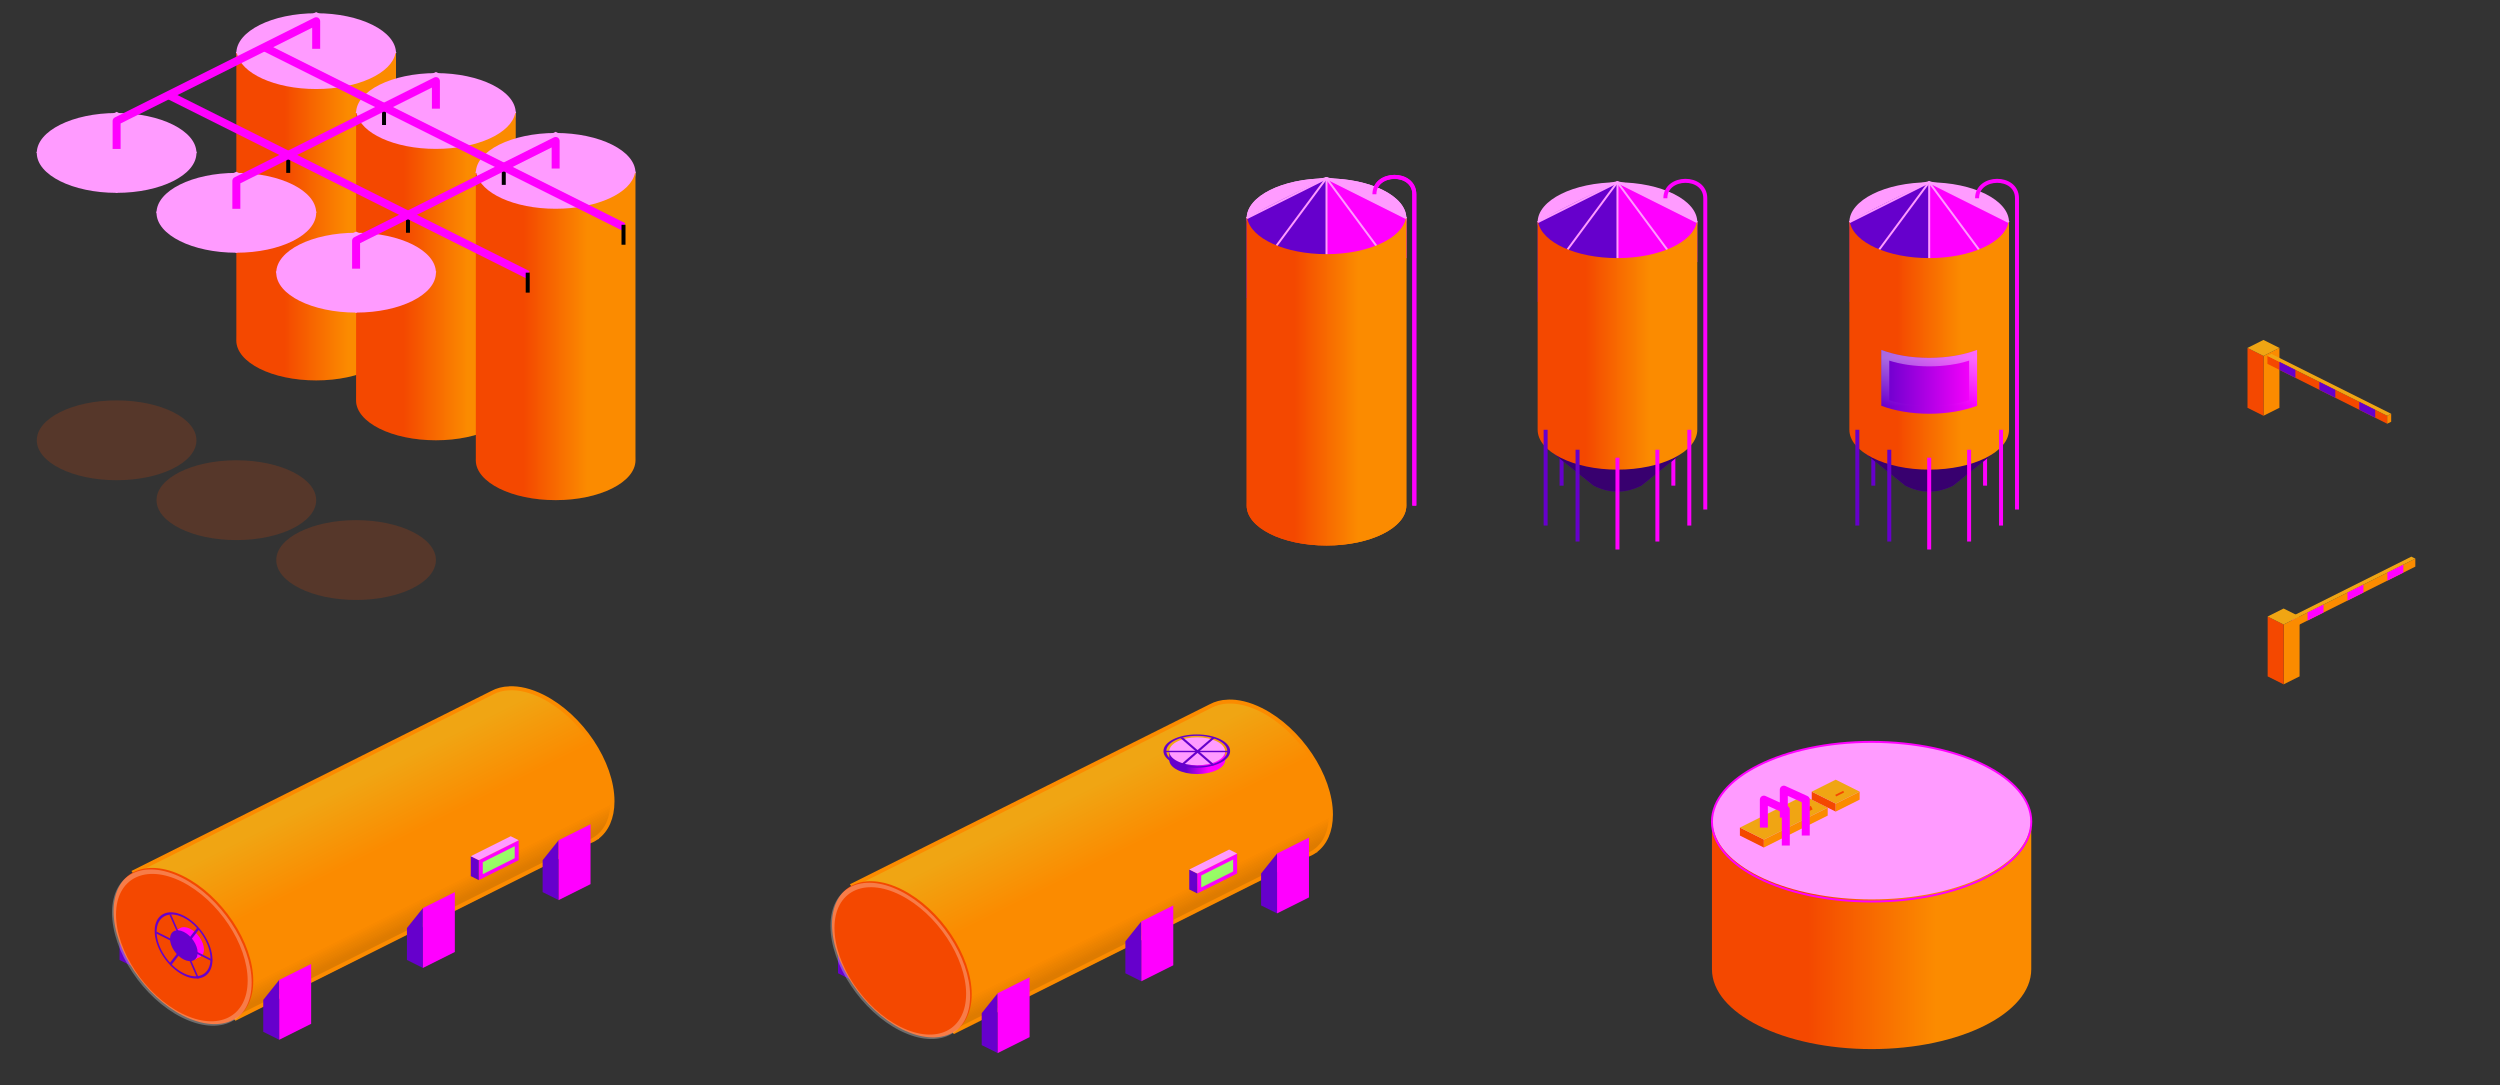 <?xml version="1.0" encoding="UTF-8" standalone="no"?>
<!-- Created with Inkscape (http://www.inkscape.org/) -->

<svg
   xmlns:dc="http://purl.org/dc/elements/1.1/"
   xmlns:cc="http://creativecommons.org/ns#"
   xmlns:rdf="http://www.w3.org/1999/02/22-rdf-syntax-ns#"
   xmlns:svg="http://www.w3.org/2000/svg"
   xmlns="http://www.w3.org/2000/svg"
   xmlns:xlink="http://www.w3.org/1999/xlink"
   xmlns:sodipodi="http://sodipodi.sourceforge.net/DTD/sodipodi-0.dtd"
   xmlns:inkscape="http://www.inkscape.org/namespaces/inkscape"
   width="626.369"
   height="271.932"
   id="svg11744"
   version="1.1"
   inkscape:version="0.48.5 r10040"
   sodipodi:docname="New document 26">
  <rect width="100%" height="100%" fill="#333333" stroke="none"/>
  <defs
     id="defs11746">
    <linearGradient
       inkscape:collect="always"
       xlink:href="#linearGradient4321"
       id="linearGradient13155"
       gradientUnits="userSpaceOnUse"
       x1="635.844"
       y1="386.031"
       x2="643.844"
       y2="386.031" />
    <linearGradient
       inkscape:collect="always"
       id="linearGradient4321">
      <stop
         style="stop-color:#f44800;stop-opacity:1;"
         offset="0"
         id="stop4323" />
      <stop
         style="stop-color:#fb8b00;stop-opacity:1"
         offset="1"
         id="stop4325" />
    </linearGradient>
    <linearGradient
       inkscape:collect="always"
       xlink:href="#linearGradient13204"
       id="linearGradient5585"
       gradientUnits="userSpaceOnUse"
       x1="559.344"
       y1="595.039"
       x2="551.344"
       y2="579.039" />
    <linearGradient
       inkscape:collect="always"
       id="linearGradient13204">
      <stop
         style="stop-color:#fb8b00;stop-opacity:1;"
         offset="0"
         id="stop13206" />
      <stop
         style="stop-color:#f0a513;stop-opacity:1"
         offset="1"
         id="stop13208" />
    </linearGradient>
    <linearGradient
       inkscape:collect="always"
       xlink:href="#linearGradient13214"
       id="linearGradient5587"
       gradientUnits="userSpaceOnUse"
       gradientTransform="translate(-108.5,-407.427)"
       x1="578.344"
       y1="608.039"
       x2="576.344"
       y2="604.039" />
    <linearGradient
       inkscape:collect="always"
       id="linearGradient13214">
      <stop
         style="stop-color:#000000;stop-opacity:0.059"
         offset="0"
         id="stop13216" />
      <stop
         style="stop-color:#000000;stop-opacity:0;"
         offset="1"
         id="stop13218" />
    </linearGradient>
    <linearGradient
       inkscape:collect="always"
       xlink:href="#linearGradient13214"
       id="linearGradient5589"
       gradientUnits="userSpaceOnUse"
       gradientTransform="translate(-108.5,-407.427)"
       x1="578.344"
       y1="608.039"
       x2="576.344"
       y2="604.039" />
    <linearGradient
       inkscape:collect="always"
       xlink:href="#linearGradient5518-6-5"
       id="linearGradient5591"
       gradientUnits="userSpaceOnUse"
       gradientTransform="matrix(1.4,0,0,1.4,-121.848,-612.254)"
       x1="431.344"
       y1="550.781"
       x2="435.344"
       y2="550.781" />
    <linearGradient
       id="linearGradient5518-6-5">
      <stop
         id="stop5520-9-9"
         style="stop-color:#6600cc;stop-opacity:1"
         offset="0" />
      <stop
         id="stop5522-0-4"
         style="stop-color:#ff00ff;stop-opacity:1"
         offset="1" />
    </linearGradient>
    <linearGradient
       inkscape:collect="always"
       xlink:href="#linearGradient4321"
       id="linearGradient14109"
       gradientUnits="userSpaceOnUse"
       x1="635.844"
       y1="386.031"
       x2="643.844"
       y2="386.031" />
    <linearGradient
       inkscape:collect="always"
       xlink:href="#linearGradient4321"
       id="linearGradient11338"
       gradientUnits="userSpaceOnUse"
       x1="635.844"
       y1="386.031"
       x2="643.844"
       y2="386.031" />
    <linearGradient
       inkscape:collect="always"
       xlink:href="#linearGradient4321"
       id="linearGradient11346"
       gradientUnits="userSpaceOnUse"
       x1="635.844"
       y1="386.031"
       x2="643.844"
       y2="386.031" />
    <linearGradient
       inkscape:collect="always"
       xlink:href="#linearGradient4321"
       id="linearGradient11354"
       gradientUnits="userSpaceOnUse"
       x1="635.844"
       y1="386.031"
       x2="643.844"
       y2="386.031" />
    <linearGradient
       inkscape:collect="always"
       xlink:href="#linearGradient4321"
       id="linearGradient11362"
       gradientUnits="userSpaceOnUse"
       x1="635.844"
       y1="386.031"
       x2="643.844"
       y2="386.031" />
    <linearGradient
       inkscape:collect="always"
       xlink:href="#linearGradient4321"
       id="linearGradient11370"
       gradientUnits="userSpaceOnUse"
       x1="635.844"
       y1="386.031"
       x2="643.844"
       y2="386.031" />
    <linearGradient
       inkscape:collect="always"
       xlink:href="#linearGradient13204"
       id="linearGradient5860"
       gradientUnits="userSpaceOnUse"
       x1="559.344"
       y1="595.039"
       x2="551.344"
       y2="579.039" />
    <linearGradient
       inkscape:collect="always"
       xlink:href="#linearGradient13214"
       id="linearGradient5862"
       gradientUnits="userSpaceOnUse"
       gradientTransform="translate(-108.5,-407.427)"
       x1="578.344"
       y1="608.039"
       x2="576.344"
       y2="604.039" />
    <linearGradient
       inkscape:collect="always"
       xlink:href="#linearGradient13214"
       id="linearGradient5864"
       gradientUnits="userSpaceOnUse"
       gradientTransform="translate(-108.5,-407.427)"
       x1="578.344"
       y1="608.039"
       x2="576.344"
       y2="604.039" />
    <linearGradient
       inkscape:collect="always"
       xlink:href="#linearGradient4321"
       id="linearGradient6722"
       gradientUnits="userSpaceOnUse"
       x1="635.844"
       y1="386.031"
       x2="643.844"
       y2="386.031" />
    <linearGradient
       inkscape:collect="always"
       xlink:href="#linearGradient4321"
       id="linearGradient12859"
       gradientUnits="userSpaceOnUse"
       x1="635.844"
       y1="386.031"
       x2="643.844"
       y2="386.031" />
    <linearGradient
       inkscape:collect="always"
       xlink:href="#linearGradient4814"
       id="linearGradient12861"
       gradientUnits="userSpaceOnUse"
       x1="123.844"
       y1="201.531"
       x2="135.844"
       y2="201.531" />
    <linearGradient
       inkscape:collect="always"
       id="linearGradient4814">
      <stop
         style="stop-color:#6600cc;stop-opacity:1"
         offset="0"
         id="stop4816" />
      <stop
         style="stop-color:#ff00ff;stop-opacity:1"
         offset="1"
         id="stop4818" />
    </linearGradient>
    <linearGradient
       inkscape:collect="always"
       xlink:href="#linearGradient4843"
       id="linearGradient12863"
       gradientUnits="userSpaceOnUse"
       x1="129.844"
       y1="198.537"
       x2="129.844"
       y2="204.537" />
    <linearGradient
       inkscape:collect="always"
       id="linearGradient4843">
      <stop
         style="stop-color:#ffffff;stop-opacity:1;"
         offset="0"
         id="stop4845" />
      <stop
         style="stop-color:#ffffff;stop-opacity:0;"
         offset="1"
         id="stop4847" />
    </linearGradient>
    <linearGradient
       inkscape:collect="always"
       xlink:href="#linearGradient4321"
       id="linearGradient12857"
       gradientUnits="userSpaceOnUse"
       x1="635.844"
       y1="386.031"
       x2="643.844"
       y2="386.031" />
    <linearGradient
       inkscape:collect="always"
       xlink:href="#linearGradient4321"
       id="linearGradient11428"
       gradientUnits="userSpaceOnUse"
       x1="635.844"
       y1="386.031"
       x2="643.844"
       y2="386.031" />
    <linearGradient
       y2="386.031"
       x2="643.844"
       y1="386.031"
       x1="635.844"
       gradientUnits="userSpaceOnUse"
       id="linearGradient11636"
       xlink:href="#linearGradient4321"
       inkscape:collect="always" />
    <linearGradient
       inkscape:collect="always"
       xlink:href="#linearGradient4321"
       id="linearGradient12327"
       gradientUnits="userSpaceOnUse"
       x1="635.844"
       y1="386.031"
       x2="643.844"
       y2="386.031" />
  </defs>
  <sodipodi:namedview
     id="base"
     pagecolor="#ffffff"
     bordercolor="#666666"
     borderopacity="1.0"
     inkscape:pageopacity="0.0"
     inkscape:pageshadow="2"
     inkscape:zoom="0.98994949"
     inkscape:cx="449.51954"
     inkscape:cy="167.43815"
     inkscape:document-units="px"
     inkscape:current-layer="layer1"
     showgrid="false"
     fit-margin-top="0"
     fit-margin-left="0"
     fit-margin-right="0"
     fit-margin-bottom="0"
     inkscape:window-width="1920"
     inkscape:window-height="1014"
     inkscape:window-x="0"
     inkscape:window-y="27"
     inkscape:window-maximized="1" />
  <g
     inkscape:label="Layer 1"
     inkscape:groupmode="layer"
     id="layer1"
     transform="translate(-51.272,-524.809)">
    <g
       id="g4329"
       transform="matrix(2,0,0,2,-896.062,70.274)">
      <path
         sodipodi:type="arc"
         style="opacity:0.18;fill:#f44800;fill-opacity:1;stroke:none"
         id="path4303"
         sodipodi:cx="629.84375"
         sodipodi:cy="359.03674"
         sodipodi:rx="5"
         sodipodi:ry="2.5"
         d="m 634.844,359.037 c 0,1.381 -2.239,2.5 -5,2.5 -2.761,0 -5,-1.119 -5,-2.5 0,-1.381 2.239,-2.5 5,-2.5 2.761,0 5,1.119 5,2.5 z"
         transform="matrix(2,0,0,2,-619.844,-427.461)" />
      <path
         transform="matrix(2,0,0,2,-619.844,-463.461)"
         d="m 634.844,359.037 c 0,1.381 -2.239,2.5 -5,2.5 -2.761,0 -5,-1.119 -5,-2.5 0,-1.381 2.239,-2.5 5,-2.5 2.761,0 5,1.119 5,2.5 z"
         sodipodi:ry="2.5"
         sodipodi:rx="5"
         sodipodi:cy="359.03674"
         sodipodi:cx="629.84375"
         id="path4301"
         style="fill:#ff9bff;fill-opacity:1;stroke:none"
         sodipodi:type="arc" />
      <path
         style="fill:#6600cc;fill-opacity:1;stroke:none"
         d="m 14.844,135.531 c 0,0 -6.524,2.993 -10,5 l 0,10.005 10,-5.005 z"
         transform="translate(625,114.07)"
         id="path4471"
         inkscape:connector-curvature="0"
         sodipodi:nodetypes="ccccc" />
      <path
         style="fill:#ff00ff;fill-opacity:1;stroke:none"
         d="m 14.844,135.531 0,10 10,0.006 0,-5.005 z"
         transform="translate(625,114.07)"
         id="path4467"
         inkscape:connector-curvature="0"
         sodipodi:nodetypes="ccccc" />
      <g
         id="g4422">
        <path
           sodipodi:nodetypes="ccc"
           inkscape:connector-curvature="0"
           id="path4418"
           d="m 629.844,254.607 10,-5 10,5"
           style="fill:none;stroke:#ff9bff;stroke-width:0.25;stroke-linecap:butt;stroke-linejoin:miter;stroke-miterlimit:4;stroke-opacity:1;stroke-dasharray:none" />
        <path
           sodipodi:nodetypes="ccc"
           inkscape:connector-curvature="0"
           id="path4420"
           d="m 639.844,249.607 0,4.979 0,5.021"
           style="fill:none;stroke:#ff9bff;stroke-width:0.25;stroke-linecap:butt;stroke-linejoin:miter;stroke-miterlimit:4;stroke-opacity:1;stroke-dasharray:none" />
      </g>
      <g
         id="g4426"
         transform="matrix(0.866,0.5,-0.5,0.866,212.776,-285.878)">
        <path
           style="fill:none;stroke:#ff9bff;stroke-width:0.25;stroke-linecap:butt;stroke-linejoin:miter;stroke-miterlimit:4;stroke-opacity:1;stroke-dasharray:none"
           d="m 632.576,254.839 5.018,-4.629 10.268,4.464"
           id="path4428"
           inkscape:connector-curvature="0"
           sodipodi:nodetypes="ccc" />
        <path
           sodipodi:nodetypes="ccc"
           inkscape:connector-curvature="0"
           id="path4443"
           d="m 644.112,248.178 -6.518,2.031 -1.268,11.124"
           style="fill:none;stroke:#ff9bff;stroke-width:0.25;stroke-linecap:butt;stroke-linejoin:miter;stroke-miterlimit:4;stroke-opacity:1;stroke-dasharray:none" />
      </g>
      <path
         id="path4305"
         transform="translate(0,-110.925)"
         d="m 629.844,365.531 0,36 c 0,2.761 4.477,5 10,5 5.523,0 10,-2.239 10,-5 l 0,-36 -0.062,0 c -0.485,2.535 -4.74,4.5 -9.938,4.5 -5.198,0 -9.453,-1.965 -9.938,-4.5 l -0.062,0 z"
         style="fill:url(#linearGradient11636);fill-opacity:1;stroke:none"
         inkscape:connector-curvature="0" />
      <path
         style="fill:none;stroke:#ff00ff;stroke-width:0.5px;stroke-linecap:butt;stroke-linejoin:miter;stroke-opacity:1"
         d="m 650.844,290.607 0,-39 c 0,-2.94 -5,-2.875 -5,0"
         id="path4655"
         inkscape:connector-curvature="0"
         sodipodi:nodetypes="ccc" />
    </g>
    <g
       transform="matrix(2,0,0,2,-985.164,99.263)"
       id="g4657">
      <g
         id="g4732"
         transform="translate(81,-14)">
        <path
           transform="translate(625,59.075)"
           inkscape:connector-curvature="0"
           id="path4691"
           d="m 21.844,224.537 0,4"
           style="fill:none;stroke:#ff00ff;stroke-width:0.5px;stroke-linecap:butt;stroke-linejoin:miter;stroke-opacity:1" />
        <path
           style="fill:none;stroke:#6600cc;stroke-width:0.5px;stroke-linecap:butt;stroke-linejoin:miter;stroke-opacity:1"
           d="m 632.844,283.612 0,4"
           id="path4695"
           inkscape:connector-curvature="0" />
        <path
           transform="translate(625,59.075)"
           sodipodi:nodetypes="ccccc"
           inkscape:connector-curvature="0"
           id="path4687"
           d="m 6.844,224.537 5,4 c 2,1 4,1 6,0 l 5,-4 z"
           style="fill:#6600cc;fill-opacity:1;stroke:none" />
        <path
           transform="matrix(2,0,0,2,-619.844,-463.461)"
           d="m 634.844,359.037 c 0,1.381 -2.239,2.5 -5,2.5 -2.761,0 -5,-1.119 -5,-2.5 0,-1.381 2.239,-2.5 5,-2.5 2.761,0 5,1.119 5,2.5 z"
           sodipodi:ry="2.5"
           sodipodi:rx="5"
           sodipodi:cy="359.03674"
           sodipodi:cx="629.84375"
           id="path4661"
           style="fill:#ff9bff;fill-opacity:1;stroke:none"
           sodipodi:type="arc" />
        <path
           style="fill:#6600cc;fill-opacity:1;stroke:none"
           d="m 14.844,135.531 c 0,0 -6.524,2.993 -10,5 l 0,10.005 10,-5.005 z"
           transform="translate(625,114.07)"
           id="path4663"
           inkscape:connector-curvature="0"
           sodipodi:nodetypes="ccccc" />
        <path
           style="fill:#ff00ff;fill-opacity:1;stroke:none"
           d="m 14.844,135.531 0,10 10,0.006 0,-5.005 z"
           transform="translate(625,114.07)"
           id="path4665"
           inkscape:connector-curvature="0"
           sodipodi:nodetypes="ccccc" />
        <g
           id="g4667">
          <path
             sodipodi:nodetypes="ccc"
             inkscape:connector-curvature="0"
             id="path4669"
             d="m 629.844,254.607 10,-5 10,5"
             style="fill:none;stroke:#ff9bff;stroke-width:0.25;stroke-linecap:butt;stroke-linejoin:miter;stroke-miterlimit:4;stroke-opacity:1;stroke-dasharray:none" />
          <path
             sodipodi:nodetypes="ccc"
             inkscape:connector-curvature="0"
             id="path4671"
             d="m 639.844,249.607 0,4.979 0,5.021"
             style="fill:none;stroke:#ff9bff;stroke-width:0.25;stroke-linecap:butt;stroke-linejoin:miter;stroke-miterlimit:4;stroke-opacity:1;stroke-dasharray:none" />
        </g>
        <g
           id="g4673"
           transform="matrix(0.866,0.5,-0.5,0.866,212.776,-285.878)">
          <path
             style="fill:none;stroke:#ff9bff;stroke-width:0.25;stroke-linecap:butt;stroke-linejoin:miter;stroke-miterlimit:4;stroke-opacity:1;stroke-dasharray:none"
             d="m 632.576,254.839 5.018,-4.629 10.268,4.464"
             id="path4675"
             inkscape:connector-curvature="0"
             sodipodi:nodetypes="ccc" />
          <path
             sodipodi:nodetypes="ccc"
             inkscape:connector-curvature="0"
             id="path4677"
             d="m 644.112,248.178 -6.518,2.031 -1.268,11.124"
             style="fill:none;stroke:#ff9bff;stroke-width:0.25;stroke-linecap:butt;stroke-linejoin:miter;stroke-miterlimit:4;stroke-opacity:1;stroke-dasharray:none" />
        </g>
        <path
           style="opacity:0.456;fill:#000000;fill-opacity:1;stroke:none"
           d="m 6.844,224.537 5,4 c 2,1 4,1 6,0 l 5,-4 z"
           id="path4730"
           inkscape:connector-curvature="0"
           sodipodi:nodetypes="ccccc"
           transform="translate(625,59.075)" />
        <path
           sodipodi:nodetypes="csssccscc"
           id="path4679"
           transform="translate(0,-110.925)"
           d="m 629.844,365.531 0,26 c 0,2.761 4.477,5 10,5 5.523,0 10,-2.239 10,-5 l 0,-26 -0.062,0 c -0.485,2.535 -4.74,4.5 -9.938,4.5 -5.198,0 -9.453,-1.965 -9.938,-4.5 z"
           style="fill:url(#linearGradient12857);fill-opacity:1;stroke:none"
           inkscape:connector-curvature="0" />
        <path
           style="fill:none;stroke:#ff00ff;stroke-width:0.5px;stroke-linecap:butt;stroke-linejoin:miter;stroke-opacity:1"
           d="m 650.844,290.607 0,-39 c 0,-2.94 -5,-2.875 -5,0"
           id="path4681"
           inkscape:connector-curvature="0"
           sodipodi:nodetypes="ccc" />
        <path
           transform="translate(625,59.075)"
           inkscape:connector-curvature="0"
           id="path4689"
           d="m 23.844,221.537 0,12"
           style="fill:none;stroke:#ff00ff;stroke-width:0.5px;stroke-linecap:butt;stroke-linejoin:miter;stroke-opacity:1"
           sodipodi:nodetypes="cc" />
        <path
           style="fill:none;stroke:#6600cc;stroke-width:0.5px;stroke-linecap:butt;stroke-linejoin:miter;stroke-opacity:1"
           d="m 630.844,280.612 0,12"
           id="path4693"
           inkscape:connector-curvature="0"
           sodipodi:nodetypes="cc" />
        <path
           transform="translate(625,59.075)"
           inkscape:connector-curvature="0"
           id="path4697"
           d="m 9.844,224.037 0,11.5"
           style="fill:none;stroke:#6600cc;stroke-width:0.5px;stroke-linecap:butt;stroke-linejoin:miter;stroke-opacity:1"
           sodipodi:nodetypes="cc" />
        <path
           transform="translate(625,59.075)"
           inkscape:connector-curvature="0"
           id="path4699"
           d="m 19.844,224.037 0,11.5"
           style="fill:none;stroke:#ff00ff;stroke-width:0.5px;stroke-linecap:butt;stroke-linejoin:miter;stroke-opacity:1"
           sodipodi:nodetypes="cc" />
        <path
           transform="translate(625,59.075)"
           inkscape:connector-curvature="0"
           id="path4701"
           d="m 14.844,225.037 0,11.5"
           style="fill:none;stroke:#ff00ff;stroke-width:0.5px;stroke-linecap:butt;stroke-linejoin:miter;stroke-opacity:1"
           sodipodi:nodetypes="cc" />
      </g>
    </g>
    <g
       id="g4755"
       transform="matrix(2,0,0,2,-907.062,99.263)">
      <g
         transform="translate(81,-14)"
         id="g4757">
        <path
           style="fill:none;stroke:#ff00ff;stroke-width:0.5px;stroke-linecap:butt;stroke-linejoin:miter;stroke-opacity:1"
           d="m 21.844,224.537 0,4"
           id="path4761"
           inkscape:connector-curvature="0"
           transform="translate(625,59.075)" />
        <path
           inkscape:connector-curvature="0"
           id="path4763"
           d="m 632.844,283.612 0,4"
           style="fill:none;stroke:#6600cc;stroke-width:0.5px;stroke-linecap:butt;stroke-linejoin:miter;stroke-opacity:1" />
        <path
           style="fill:#6600cc;fill-opacity:1;stroke:none"
           d="m 6.844,224.537 5,4 c 2,1 4,1 6,0 l 5,-4 z"
           id="path4765"
           inkscape:connector-curvature="0"
           sodipodi:nodetypes="ccccc"
           transform="translate(625,59.075)" />
        <path
           sodipodi:type="arc"
           style="fill:#ff9bff;fill-opacity:1;stroke:none"
           id="path4767"
           sodipodi:cx="629.84375"
           sodipodi:cy="359.03674"
           sodipodi:rx="5"
           sodipodi:ry="2.5"
           d="m 634.844,359.037 c 0,1.381 -2.239,2.5 -5,2.5 -2.761,0 -5,-1.119 -5,-2.5 0,-1.381 2.239,-2.5 5,-2.5 2.761,0 5,1.119 5,2.5 z"
           transform="matrix(2,0,0,2,-619.844,-463.461)" />
        <path
           sodipodi:nodetypes="ccccc"
           inkscape:connector-curvature="0"
           id="path4769"
           transform="translate(625,114.07)"
           d="m 14.844,135.531 c 0,0 -6.524,2.993 -10,5 l 0,10.005 10,-5.005 z"
           style="fill:#6600cc;fill-opacity:1;stroke:none" />
        <path
           sodipodi:nodetypes="ccccc"
           inkscape:connector-curvature="0"
           id="path4771"
           transform="translate(625,114.07)"
           d="m 14.844,135.531 0,10 10,0.006 0,-5.005 z"
           style="fill:#ff00ff;fill-opacity:1;stroke:none" />
        <g
           id="g4773">
          <path
             style="fill:none;stroke:#ff9bff;stroke-width:0.25;stroke-linecap:butt;stroke-linejoin:miter;stroke-miterlimit:4;stroke-opacity:1;stroke-dasharray:none"
             d="m 629.844,254.607 10,-5 10,5"
             id="path4775"
             inkscape:connector-curvature="0"
             sodipodi:nodetypes="ccc" />
          <path
             style="fill:none;stroke:#ff9bff;stroke-width:0.25;stroke-linecap:butt;stroke-linejoin:miter;stroke-miterlimit:4;stroke-opacity:1;stroke-dasharray:none"
             d="m 639.844,249.607 0,4.979 0,5.021"
             id="path4777"
             inkscape:connector-curvature="0"
             sodipodi:nodetypes="ccc" />
        </g>
        <g
           transform="matrix(0.866,0.5,-0.5,0.866,212.776,-285.878)"
           id="g4779">
          <path
             sodipodi:nodetypes="ccc"
             inkscape:connector-curvature="0"
             id="path4781"
             d="m 632.576,254.839 5.018,-4.629 10.268,4.464"
             style="fill:none;stroke:#ff9bff;stroke-width:0.25;stroke-linecap:butt;stroke-linejoin:miter;stroke-miterlimit:4;stroke-opacity:1;stroke-dasharray:none" />
          <path
             style="fill:none;stroke:#ff9bff;stroke-width:0.25;stroke-linecap:butt;stroke-linejoin:miter;stroke-miterlimit:4;stroke-opacity:1;stroke-dasharray:none"
             d="m 644.112,248.178 -6.518,2.031 -1.268,11.124"
             id="path4783"
             inkscape:connector-curvature="0"
             sodipodi:nodetypes="ccc" />
        </g>
        <path
           transform="translate(625,59.075)"
           sodipodi:nodetypes="ccccc"
           inkscape:connector-curvature="0"
           id="path4785"
           d="m 6.844,224.537 5,4 c 2,1 4,1 6,0 l 5,-4 z"
           style="opacity:0.456;fill:#000000;fill-opacity:1;stroke:none" />
        <path
           inkscape:connector-curvature="0"
           style="fill:url(#linearGradient12859);fill-opacity:1;stroke:none"
           d="m 629.844,365.531 0,26 c 0,2.761 4.477,5 10,5 5.523,0 10,-2.239 10,-5 l 0,-26 -0.062,0 c -0.485,2.535 -4.74,4.5 -9.938,4.5 -5.198,0 -9.453,-1.965 -9.938,-4.5 z"
           id="path4787"
           sodipodi:nodetypes="csssccscc"
           transform="translate(0,-110.925)" />
        <path
           sodipodi:nodetypes="ccc"
           inkscape:connector-curvature="0"
           id="path4789"
           d="m 650.844,290.607 0,-39 c 0,-2.94 -5,-2.875 -5,0"
           style="fill:none;stroke:#ff00ff;stroke-width:0.5px;stroke-linecap:butt;stroke-linejoin:miter;stroke-opacity:1" />
        <path
           sodipodi:nodetypes="cc"
           style="fill:none;stroke:#ff00ff;stroke-width:0.5px;stroke-linecap:butt;stroke-linejoin:miter;stroke-opacity:1"
           d="m 23.844,221.537 0,12"
           id="path4791"
           inkscape:connector-curvature="0"
           transform="translate(625,59.075)" />
        <path
           sodipodi:nodetypes="cc"
           inkscape:connector-curvature="0"
           id="path4793"
           d="m 630.844,280.612 0,12"
           style="fill:none;stroke:#6600cc;stroke-width:0.5px;stroke-linecap:butt;stroke-linejoin:miter;stroke-opacity:1" />
        <path
           sodipodi:nodetypes="cc"
           style="fill:none;stroke:#6600cc;stroke-width:0.5px;stroke-linecap:butt;stroke-linejoin:miter;stroke-opacity:1"
           d="m 9.844,224.037 0,11.5"
           id="path4795"
           inkscape:connector-curvature="0"
           transform="translate(625,59.075)" />
        <path
           sodipodi:nodetypes="cc"
           style="fill:none;stroke:#ff00ff;stroke-width:0.5px;stroke-linecap:butt;stroke-linejoin:miter;stroke-opacity:1"
           d="m 19.844,224.037 0,11.5"
           id="path4797"
           inkscape:connector-curvature="0"
           transform="translate(625,59.075)" />
        <path
           sodipodi:nodetypes="cc"
           style="fill:none;stroke:#ff00ff;stroke-width:0.5px;stroke-linecap:butt;stroke-linejoin:miter;stroke-opacity:1"
           d="m 14.844,225.037 0,11.5"
           id="path4799"
           inkscape:connector-curvature="0"
           transform="translate(625,59.075)" />
        <path
           style="fill:url(#linearGradient12861);fill-opacity:1;stroke:none"
           d="m 123.844,197.531 0,7 c 1.671,0.627 3.75,1 6,1 2.25,0 4.329,-0.373 6,-1 l 0,-7 c -1.673,0.634 -3.738,1 -6,1 -2.262,0 -4.327,-0.366 -6,-1 z"
           transform="translate(510,73.075)"
           id="path4803"
           inkscape:connector-curvature="0" />
        <path
           style="opacity:0.412;fill:url(#linearGradient12863);fill-opacity:1;stroke:none"
           d="m 123.844,197.531 0,7 c 1.671,0.627 3.75,1 6,1 2.25,0 4.329,-0.373 6,-1 l 0,-7 c -1.673,0.634 -3.738,1 -6,1 -2.262,0 -4.327,-0.366 -6,-1 z m 1,1.344 c 1.394,0.449 3.115,0.719 5,0.719 1.885,0 3.606,-0.27 5,-0.719 l 0,4.969 c -1.392,0.444 -3.125,0.688 -5,0.688 -1.875,0 -3.608,-0.244 -5,-0.688 l 0,-4.969 z"
           transform="translate(510,73.075)"
           id="path4838"
           inkscape:connector-curvature="0" />
      </g>
    </g>
    <g
       id="g5695"
       transform="matrix(4,0,0,4,-2079.176,-417.29)">
      <g
         id="g5697"
         transform="translate(10,32.755)">
        <path
           sodipodi:type="arc"
           style="fill:#ff9bff;fill-opacity:1;stroke:none"
           id="path5699"
           sodipodi:cx="629.84375"
           sodipodi:cy="359.03674"
           sodipodi:rx="5"
           sodipodi:ry="2.5"
           d="m 634.844,359.037 c 0,1.381 -2.239,2.5 -5,2.5 -2.761,0 -5,-1.119 -5,-2.5 0,-1.381 2.239,-2.5 5,-2.5 2.761,0 5,1.119 5,2.5 z"
           transform="matrix(2,0,0,2,-619.844,-463.836)" />
        <g
           id="g5701" />
        <g
           transform="matrix(0.866,0.5,-0.5,0.866,212.776,-285.878)"
           id="g5703">
          <g
             id="g5705"
             style="opacity:0.279" />
        </g>
        <path
           sodipodi:nodetypes="csssccscc"
           inkscape:connector-curvature="0"
           style="fill:url(#linearGradient6722);fill-opacity:1;stroke:none"
           d="m 629.844,365.531 0,8.875 c 0,2.761 4.477,5 10,5 5.523,0 10,-2.239 10,-5 l 0,-8.875 -0.062,0 c -0.485,2.535 -4.74,4.5 -9.938,4.5 -5.198,0 -9.453,-1.965 -9.938,-4.5 z"
           transform="translate(0,-110.925)"
           id="path5707" />
        <path
           transform="matrix(2,0,0,2,-619.844,-463.836)"
           d="m 634.844,359.037 c 0,1.381 -2.239,2.5 -5,2.5 -2.761,0 -5,-1.119 -5,-2.5 0,-1.381 2.239,-2.5 5,-2.5 2.761,0 5,1.119 5,2.5 z"
           sodipodi:ry="2.5"
           sodipodi:rx="5"
           sodipodi:cy="359.03674"
           sodipodi:cx="629.84375"
           id="path5709"
           style="fill:none;stroke:#ff00ff;stroke-width:0.062;stroke-miterlimit:4;stroke-opacity:1;stroke-dasharray:none"
           sodipodi:type="arc" />
        <g
           id="g5845"
           transform="translate(-9.25,-0.5)">
          <g
             id="g5847">
            <g
               id="g5849"
               transform="translate(7,-1.75)">
              <path
                 inkscape:connector-curvature="0"
                 id="path5851"
                 d="m 633.844,257.357 1.5,0.75 0,-0.5 -1.5,-0.75 z"
                 style="fill:#f44800;fill-opacity:1;stroke:none" />
              <path
                 style="fill:#fb8b00;fill-opacity:1;stroke:none"
                 d="m 639.344,256.107 -4,2 0,-0.5 4,-2 z"
                 id="path5853"
                 inkscape:connector-curvature="0"
                 sodipodi:nodetypes="ccccc" />
              <path
                 transform="matrix(0.25,0,0,0.25,593.633,221.222)"
                 inkscape:connector-curvature="0"
                 id="path5855"
                 d="m 160.844,142.537 16,-8 6,3 -16,8 z"
                 style="fill:#f0a513;fill-opacity:1;stroke:none"
                 sodipodi:nodetypes="ccccc" />
            </g>
            <path
               style="fill:none;stroke:#f44800;stroke-width:1px;stroke-linecap:butt;stroke-linejoin:miter;stroke-opacity:1"
               d="m 204.844,131.537 2,-1"
               id="path5857"
               inkscape:connector-curvature="0"
               transform="matrix(0.25,0,0,0.25,593.633,221.222)" />
          </g>
        </g>
        <path
           style="fill:none;stroke:#ff00ff;stroke-width:2;stroke-linecap:butt;stroke-linejoin:round;stroke-miterlimit:4;stroke-opacity:1;stroke-dasharray:none"
           d="m 87.844,98.537 0,-7 5.5,2.5 0,9"
           id="path5934"
           inkscape:connector-curvature="0"
           transform="matrix(0.25,0,0,0.25,611.133,229.972)"
           sodipodi:nodetypes="cccc" />
        <path
           sodipodi:nodetypes="cccc"
           inkscape:connector-curvature="0"
           id="path5936"
           d="m 634.344,253.982 0,-1.75 1.375,0.625 0,2.25"
           style="fill:none;stroke:#ff00ff;stroke-width:0.5;stroke-linecap:butt;stroke-linejoin:round;stroke-miterlimit:4;stroke-opacity:1;stroke-dasharray:none" />
        <g
           id="use5585-4"
           transform="translate(-7.25,-1.5)">
          <g
             id="g11010"
             transform="translate(7,-1.75)">
            <path
               transform="matrix(0.25,0,0,0.25,593.633,221.222)"
               inkscape:connector-curvature="0"
               id="path11012"
               d="m 170.844,139.537 6,3 0,-2 -6,-3 z"
               style="fill:#f44800;fill-opacity:1;stroke:none" />
            <path
               style="fill:#fb8b00;fill-opacity:1;stroke:none"
               d="m 639.344,256.107 -1.5,0.75 0,-0.5 1.5,-0.75 z"
               id="path11014"
               inkscape:connector-curvature="0" />
            <path
               transform="matrix(0.25,0,0,0.25,593.633,221.222)"
               inkscape:connector-curvature="0"
               id="path11016"
               d="m 170.844,137.537 6,-3 6,3 -6,3 z"
               style="fill:#f0a513;fill-opacity:1;stroke:none" />
          </g>
          <path
             style="fill:none;stroke:#f44800;stroke-width:0.466px;stroke-linecap:butt;stroke-linejoin:miter;stroke-opacity:1"
             d="m 204.844,131.537 2,-1"
             id="path11018"
             inkscape:connector-curvature="0"
             transform="matrix(0.25,0,0,0.25,593.633,221.222)" />
        </g>
      </g>
    </g>
    <g
       transform="translate(-313.615,554.714)"
       id="g13821">
      <g
         transform="translate(-36,-18)"
         id="g13823">
        <path
           style="fill:#6600cc;fill-opacity:1;stroke:none"
           d="m 543.344,623.039 0,15 -4,-2 0,-8 z"
           id="path13825"
           inkscape:connector-curvature="0"
           transform="translate(-108.5,-407.427)" />
        <path
           style="fill:#ff00ff;fill-opacity:1;stroke:none"
           d="m 543.344,638.039 8,-4 0,-15 -8,4 z"
           id="path13827"
           inkscape:connector-curvature="0"
           transform="translate(-108.5,-407.427)" />
      </g>
      <path
         sodipodi:nodetypes="scccccccsss"
         inkscape:connector-curvature="0"
         id="path13829"
         transform="translate(-108.5,-407.427)"
         d="m 601,549.969 c -1.601,0.069 -3.062,0.444 -4.312,1.125 l -89.63,44.839 25.47,36.707 88.129,-44.109 c 0.793,-0.276 1.525,-0.622 2.188,-1.094 l 0.125,-0.062 0,-0.031 c 2.422,-1.791 3.875,-4.905 3.875,-9.062 0,-9.665 -7.835,-21.418 -17.5,-26.25 -3.02,-1.51 -5.864,-2.17 -8.344,-2.062 z"
         style="fill:url(#linearGradient5860);fill-opacity:1;stroke:none" />
      <path
         style="fill:url(#linearGradient5862);fill-opacity:1;stroke:none"
         d="m 492.5,142.542 c -1.601,0.069 -3.062,0.444 -4.312,1.125 l -89.63,44.839 25.47,36.707 88.129,-44.109 c 0.793,-0.276 1.525,-0.622 2.188,-1.094 l 0.125,-0.062 0,-0.031 c 2.422,-1.791 3.875,-4.905 3.875,-9.062 0,-9.665 -7.835,-21.418 -17.5,-26.25 -3.02,-1.51 -5.864,-2.17 -8.344,-2.062 z"
         id="path13831"
         inkscape:connector-curvature="0"
         sodipodi:nodetypes="scccccccsss" />
      <path
         inkscape:connector-curvature="0"
         id="path13833"
         d="m 484.844,185.612 10,-5 0,5 -10,5 z"
         style="fill:#ff00ff;fill-opacity:1;stroke:none" />
      <path
         sodipodi:nodetypes="cccc"
         inkscape:connector-curvature="0"
         id="path13835"
         d="m 484.844,185.612 -2,-1 0,5 2,1"
         style="fill:#6600cc;fill-opacity:1;stroke:none" />
      <path
         inkscape:connector-curvature="0"
         id="path13837"
         d="m 482.844,184.612 10,-5 2,1 -10,5"
         style="fill:#ff9bff;fill-opacity:1;stroke:none" />
      <path
         inkscape:connector-curvature="0"
         id="path13839"
         d="m 485.844,186.112 0,3 8,-4 0,-3 z"
         style="fill:#98fc66;fill-opacity:1;stroke:none" />
      <path
         sodipodi:nodetypes="scccccccsss"
         inkscape:connector-curvature="0"
         id="path13841"
         d="m 492.5,142.542 c -1.601,0.069 -3.062,0.444 -4.312,1.125 l -89.63,44.839 25.47,36.707 88.129,-44.109 c 0.793,-0.276 1.525,-0.622 2.188,-1.094 l 0.125,-0.062 0,-0.031 c 2.422,-1.791 3.875,-4.905 3.875,-9.062 0,-9.665 -7.835,-21.418 -17.5,-26.25 -3.02,-1.51 -5.864,-2.17 -8.344,-2.062 z"
         style="fill:url(#linearGradient5864);fill-opacity:1;stroke:#fb8b00;stroke-opacity:1" />
      <path
         transform="matrix(1,0.5,0,1,-415,-711.346)"
         d="m 843.344,505.539 c 0,9.665 -7.835,17.5 -17.5,17.5 -9.665,0 -17.5,-7.835 -17.5,-17.5 0,-9.665 7.835,-17.5 17.5,-17.5 9.665,0 17.5,7.835 17.5,17.5 z"
         sodipodi:ry="17.5"
         sodipodi:rx="17.5"
         sodipodi:cy="505.53891"
         sodipodi:cx="825.84387"
         id="path13843"
         style="fill:#f44800;fill-opacity:1;stroke:none"
         sodipodi:type="arc" />
      <g
         id="g13845">
        <path
           style="fill:#6600cc;fill-opacity:1;stroke:none"
           d="m 543.344,623.039 0,15 -4,-2 0,-8 z"
           id="path13847"
           inkscape:connector-curvature="0"
           transform="translate(-108.5,-407.427)" />
        <path
           style="fill:#ff00ff;fill-opacity:1;stroke:none"
           d="m 543.344,638.039 8,-4 0,-15 -8,4 z"
           id="path13849"
           inkscape:connector-curvature="0"
           transform="translate(-108.5,-407.427)" />
      </g>
      <g
         transform="translate(70,-35)"
         id="g13851">
        <path
           style="fill:#6600cc;fill-opacity:1;stroke:none"
           d="m 543.344,623.039 0,15 -4,-2 0,-8 z"
           id="path13853"
           inkscape:connector-curvature="0"
           transform="translate(-108.5,-407.427)" />
        <path
           style="fill:#ff00ff;fill-opacity:1;stroke:none"
           d="m 543.344,638.039 8,-4 0,-15 -8,4 z"
           id="path13855"
           inkscape:connector-curvature="0"
           transform="translate(-108.5,-407.427)" />
      </g>
      <g
         transform="translate(36,-18)"
         id="g13857">
        <path
           style="fill:#6600cc;fill-opacity:1;stroke:none"
           d="m 543.344,623.039 0,15 -4,-2 0,-8 z"
           id="path13859"
           inkscape:connector-curvature="0"
           transform="translate(-108.5,-407.427)" />
        <path
           style="fill:#ff00ff;fill-opacity:1;stroke:none"
           d="m 543.344,638.039 8,-4 0,-15 -8,4 z"
           id="path13861"
           inkscape:connector-curvature="0"
           transform="translate(-108.5,-407.427)" />
      </g>
      <path
         sodipodi:type="arc"
         style="opacity:0.285;fill:none;stroke:#ffffff;stroke-width:1.029;stroke-linecap:round;stroke-linejoin:round;stroke-miterlimit:4;stroke-opacity:1;stroke-dasharray:none"
         id="path13863"
         sodipodi:cx="825.84387"
         sodipodi:cy="505.53891"
         sodipodi:rx="17.5"
         sodipodi:ry="17.5"
         d="m 843.344,505.539 c 0,9.665 -7.835,17.5 -17.5,17.5 -9.665,0 -17.5,-7.835 -17.5,-17.5 0,-9.665 7.835,-17.5 17.5,-17.5 9.665,0 17.5,7.835 17.5,17.5 z"
         transform="matrix(0.971,0.486,0,0.972,-391.448,-685.23)" />
      <g
         id="g13932"
         transform="translate(35.5,-26.645)">
        <path
           transform="matrix(1.384,0.692,0,1.384,16.014,-806.429)"
           d="m 263.344,620.539 c 0,1.381 -1.119,2.5 -2.5,2.5 -1.381,0 -2.5,-1.119 -2.5,-2.5 0,-1.381 1.119,-2.5 2.5,-2.5 1.381,0 2.5,1.119 2.5,2.5 z"
           sodipodi:ry="2.5"
           sodipodi:rx="2.5"
           sodipodi:cy="620.53888"
           sodipodi:cx="260.84384"
           id="path13943"
           style="fill:#ff00ff;fill-opacity:1;stroke:none"
           sodipodi:type="arc" />
        <path
           sodipodi:type="arc"
           style="fill:#ff00ff;fill-opacity:1;stroke:none"
           id="path13930"
           sodipodi:cx="260.84384"
           sodipodi:cy="620.53888"
           sodipodi:rx="2.5"
           sodipodi:ry="2.5"
           d="m 263.344,620.539 c 0,1.381 -1.119,2.5 -2.5,2.5 -1.381,0 -2.5,-1.119 -2.5,-2.5 0,-1.381 1.119,-2.5 2.5,-2.5 1.381,0 2.5,1.119 2.5,2.5 z"
           transform="matrix(1.384,0.692,0,1.384,15.014,-805.929)" />
        <g
           id="g13869"
           transform="matrix(1,0.5,0,1.031,-156.306,-190.421)"
           style="stroke:#6600cc;stroke-width:0.493;stroke-miterlimit:4;stroke-opacity:1;stroke-dasharray:none">
          <path
             transform="matrix(0.933,0,0,0.933,83.056,-355.557)"
             d="m 488.344,545.539 c 0,4.142 -3.358,7.5 -7.5,7.5 -4.142,0 -7.5,-3.358 -7.5,-7.5 0,-4.142 3.358,-7.5 7.5,-7.5 4.142,0 7.5,3.358 7.5,7.5 z"
             sodipodi:ry="7.5"
             sodipodi:rx="7.5"
             sodipodi:cy="545.53888"
             sodipodi:cx="480.84384"
             id="path13871"
             style="fill:none;stroke:#6600cc;stroke-width:0.528;stroke-miterlimit:4;stroke-opacity:1;stroke-dasharray:none"
             sodipodi:type="arc" />
          <path
             style="fill:none;stroke:#6600cc;stroke-width:0.493;stroke-linecap:butt;stroke-linejoin:miter;stroke-miterlimit:4;stroke-opacity:1;stroke-dasharray:none"
             d="m 538.844,153.612 -14,0"
             id="path13873"
             inkscape:connector-curvature="0" />
          <path
             inkscape:connector-curvature="0"
             id="path13875"
             d="m 535.344,159.674 -7,-12.124"
             style="fill:none;stroke:#6600cc;stroke-width:0.493;stroke-linecap:butt;stroke-linejoin:miter;stroke-miterlimit:4;stroke-opacity:1;stroke-dasharray:none" />
          <path
             style="fill:none;stroke:#6600cc;stroke-width:0.493;stroke-linecap:butt;stroke-linejoin:miter;stroke-miterlimit:4;stroke-opacity:1;stroke-dasharray:none"
             d="m 528.344,159.674 7,-12.124"
             id="path13877"
             inkscape:connector-curvature="0" />
        </g>
        <path
           transform="matrix(1.384,0.692,0,1.384,14.437,-805.641)"
           d="m 263.344,620.539 c 0,1.381 -1.119,2.5 -2.5,2.5 -1.381,0 -2.5,-1.119 -2.5,-2.5 0,-1.381 1.119,-2.5 2.5,-2.5 1.381,0 2.5,1.119 2.5,2.5 z"
           sodipodi:ry="2.5"
           sodipodi:rx="2.5"
           sodipodi:cy="620.53888"
           sodipodi:cx="260.84384"
           id="path13910"
           style="fill:#6600cc;fill-opacity:1;stroke:none"
           sodipodi:type="arc" />
      </g>
    </g>
    <g
       transform="matrix(2,0,0,2,-1199.199,53.902)"
       id="g13945">
      <use
         x="0"
         y="0"
         xlink:href="#g14019"
         id="use14199"
         transform="translate(25,-12.5)"
         width="870"
         height="646.002" />
      <g
         id="g14019">
        <path
           sodipodi:type="arc"
           style="opacity:0.18;fill:#f44800;fill-opacity:1;stroke:none"
           id="path13947"
           sodipodi:cx="629.84375"
           sodipodi:cy="359.03674"
           sodipodi:rx="5"
           sodipodi:ry="2.5"
           d="m 634.844,359.037 c 0,1.381 -2.239,2.5 -5,2.5 -2.761,0 -5,-1.119 -5,-2.5 0,-1.381 2.239,-2.5 5,-2.5 2.761,0 5,1.119 5,2.5 z"
           transform="matrix(2,0,0,2,-619.844,-427.461)" />
        <path
           transform="matrix(2,0,0,2,-619.844,-463.461)"
           d="m 634.844,359.037 c 0,1.381 -2.239,2.5 -5,2.5 -2.761,0 -5,-1.119 -5,-2.5 0,-1.381 2.239,-2.5 5,-2.5 2.761,0 5,1.119 5,2.5 z"
           sodipodi:ry="2.5"
           sodipodi:rx="5"
           sodipodi:cy="359.03674"
           sodipodi:cx="629.84375"
           id="path13949"
           style="fill:#ff9bff;fill-opacity:1;stroke:none"
           sodipodi:type="arc" />
        <g
           id="g13955">
          <path
             sodipodi:nodetypes="ccc"
             inkscape:connector-curvature="0"
             id="path13957"
             d="m 629.844,254.607 10,-5 10,5"
             style="fill:none;stroke:#ff9bff;stroke-width:0.25;stroke-linecap:butt;stroke-linejoin:miter;stroke-miterlimit:4;stroke-opacity:1;stroke-dasharray:none" />
          <path
             sodipodi:nodetypes="ccc"
             inkscape:connector-curvature="0"
             id="path13959"
             d="m 639.844,249.607 0,4.979 0,5.021"
             style="fill:none;stroke:#ff9bff;stroke-width:0.25;stroke-linecap:butt;stroke-linejoin:miter;stroke-miterlimit:4;stroke-opacity:1;stroke-dasharray:none" />
        </g>
        <path
           id="path13967"
           transform="translate(0,-110.925)"
           d="m 629.844,365.531 0,36 c 0,2.761 4.477,5 10,5 5.523,0 10,-2.239 10,-5 l 0,-36 -0.062,0 c -0.485,2.535 -4.74,4.5 -9.938,4.5 -5.198,0 -9.453,-1.965 -9.938,-4.5 l -0.062,0 z"
           style="fill:url(#linearGradient12327);fill-opacity:1;stroke:none"
           inkscape:connector-curvature="0" />
      </g>
      <use
         x="0"
         y="0"
         xlink:href="#use14199"
         id="use14201"
         transform="translate(15,7.5)"
         width="870"
         height="646.002" />
      <use
         x="0"
         y="0"
         xlink:href="#g14019"
         id="use14203"
         transform="translate(15,7.5)"
         width="870"
         height="646.002" />
      <use
         height="646.002"
         width="870"
         transform="translate(30,15)"
         id="use14205"
         xlink:href="#use14199"
         y="0"
         x="0" />
      <use
         height="646.002"
         width="870"
         transform="translate(30,15)"
         id="use14207"
         xlink:href="#g14019"
         y="0"
         x="0" />
      <g
         id="g14263">
        <path
           sodipodi:nodetypes="cccc"
           transform="matrix(0.5,0,0,0.5,605.672,79.093)"
           inkscape:connector-curvature="0"
           id="path14107"
           d="m 68.344,350.039 0,-7 50,-25 0,6.901"
           style="fill:none;stroke:#ff00ff;stroke-width:2;stroke-linecap:butt;stroke-linejoin:round;stroke-miterlimit:4;stroke-opacity:1;stroke-dasharray:none" />
        <path
           style="fill:none;stroke:#ff00ff;stroke-width:1;stroke-linecap:butt;stroke-linejoin:miter;stroke-miterlimit:4;stroke-opacity:1;stroke-dasharray:none"
           d="m 646.344,247.362 15,7.5"
           id="path14223"
           inkscape:connector-curvature="0"
           sodipodi:nodetypes="cc" />
        <path
           style="fill:none;stroke:#ff00ff;stroke-width:1;stroke-linecap:butt;stroke-linejoin:miter;stroke-miterlimit:4;stroke-opacity:1;stroke-dasharray:none"
           d="m 658.344,241.362 15,7.5"
           id="path14225"
           inkscape:connector-curvature="0"
           sodipodi:nodetypes="cc" />
        <path
           style="fill:none;stroke:#000000;stroke-width:0.5px;stroke-linecap:butt;stroke-linejoin:miter;stroke-opacity:1"
           d="m 673.344,248.612 0,2.5"
           id="path14272"
           inkscape:connector-curvature="0" />
        <path
           style="fill:none;stroke:#000000;stroke-width:0.5px;stroke-linecap:butt;stroke-linejoin:miter;stroke-opacity:1"
           d="m 661.344,254.612 0,2.5"
           id="path14274"
           inkscape:connector-curvature="0"
           sodipodi:nodetypes="cc" />
      </g>
      <use
         x="0"
         y="0"
         xlink:href="#g14263"
         id="use14268"
         transform="translate(15,7.5)"
         width="870"
         height="646.002" />
      <use
         x="0"
         y="0"
         xlink:href="#use14268"
         id="use14270"
         transform="translate(15,7.5)"
         width="870"
         height="646.002" />
    </g>
    <g
       id="g14348"
       transform="translate(-106.467,513.367)">
      <g
         style="stroke:none"
         id="g14332">
        <path
           style="fill:#fb8b00;fill-opacity:1;stroke:none"
           d="m 833.344,508.039 0,15 4,-2 0,-15 z"
           id="path14326"
           inkscape:connector-curvature="0"
           transform="translate(-108.5,-407.427)" />
        <path
           style="fill:#f44800;fill-opacity:1;stroke:none"
           d="m 833.344,508.039 -4,-2 0,15 4,2 z"
           id="path14328"
           inkscape:connector-curvature="0"
           transform="translate(-108.5,-407.427)" />
        <path
           style="fill:#f0a513;fill-opacity:1;stroke:none"
           d="m 829.344,506.039 4,-2 4,2 -4,2 z"
           id="path14330"
           inkscape:connector-curvature="0"
           transform="translate(-108.5,-407.427)" />
      </g>
      <g
         id="g14343">
        <path
           style="fill:#f44800;fill-opacity:1;stroke:none"
           d="m 725.844,100.612 30,15 0,2 -30,-15 z"
           id="path14337"
           inkscape:connector-curvature="0"
           sodipodi:nodetypes="cc" />
        <path
           style="fill:#fb8b00;fill-opacity:1;stroke:none"
           d="m 755.844,117.612 1,-0.5 0,-2 -1,0.5 z"
           id="path14339"
           inkscape:connector-curvature="0"
           sodipodi:nodetypes="ccccc" />
        <path
           style="fill:#f0a513;fill-opacity:1;stroke:none"
           d="m 756.844,115.112 -30,-15 -1,0.5 30,15 z"
           id="path14341"
           inkscape:connector-curvature="0"
           sodipodi:nodetypes="ccccc" />
        <path
           style="fill:#6600cc;fill-opacity:1;stroke:none"
           d="m 732.844,104.112 0,2 -4,-2 0,-2 z"
           id="path14435-4"
           inkscape:connector-curvature="0" />
        <path
           inkscape:connector-curvature="0"
           id="path14455"
           d="m 742.844,109.112 0,2 -4,-2 0,-2 z"
           style="fill:#6600cc;fill-opacity:1;stroke:none" />
        <path
           style="fill:#6600cc;fill-opacity:1;stroke:none"
           d="m 752.844,114.112 0,2 -4,-2 0,-2 z"
           id="path14457"
           inkscape:connector-curvature="0" />
      </g>
    </g>
    <g
       id="g14348-7"
       transform="translate(-101.417,580.661)">
      <g
         id="g14343-6"
         transform="matrix(-1,0,0,1,1483.688,-16.5)">
        <path
           style="fill:#fb8b00;fill-opacity:1;stroke:none"
           d="m 725.844,100.612 30,15 0,2 -30,-15 z"
           id="path14337-7"
           inkscape:connector-curvature="0"
           sodipodi:nodetypes="cc" />
        <path
           style="fill:#ff00ff;fill-opacity:1;stroke:none"
           d="m 755.844,117.612 1,-0.5 0,-2 -1,0.5 z"
           id="path14339-3"
           inkscape:connector-curvature="0"
           sodipodi:nodetypes="ccccc" />
        <path
           style="fill:#f0a513;fill-opacity:1;stroke:none"
           d="m 756.844,115.112 -30,-15 -1,0.5 30,15 z"
           id="path14341-5"
           inkscape:connector-curvature="0"
           sodipodi:nodetypes="ccccc" />
      </g>
      <g
         style="stroke:none"
         id="g14332-1">
        <path
           style="fill:#fb8b00;fill-opacity:1;stroke:none"
           d="m 833.344,508.039 0,15 4,-2 0,-15 z"
           id="path14326-7"
           inkscape:connector-curvature="0"
           transform="translate(-108.5,-407.427)" />
        <path
           style="fill:#f44800;fill-opacity:1;stroke:none"
           d="m 833.344,508.039 -4,-2 0,15 4,2 z"
           id="path14328-1"
           inkscape:connector-curvature="0"
           transform="translate(-108.5,-407.427)" />
        <path
           style="fill:#f0a513;fill-opacity:1;stroke:none"
           d="m 829.344,506.039 4,-2 4,2 -4,2 z"
           id="path14330-8"
           inkscape:connector-curvature="0"
           transform="translate(-108.5,-407.427)" />
      </g>
      <path
         style="fill:#ff00ff;fill-opacity:1;stroke:none"
         d="m 730.844,97.612 0,2 4,-2 0,-2 z"
         id="path14400"
         inkscape:connector-curvature="0" />
      <path
         inkscape:connector-curvature="0"
         id="path14433"
         d="m 740.844,92.612 0,2 4,-2 0,-2 z"
         style="fill:#ff00ff;fill-opacity:1;stroke:none" />
      <path
         style="fill:#ff00ff;fill-opacity:1;stroke:none"
         d="m 750.844,87.612 0,2 4,-2 0,-2 z"
         id="path14435"
         inkscape:connector-curvature="0" />
    </g>
    <g
       transform="translate(-133.61,558.047)"
       id="use14481">
      <g
         transform="translate(-36,-18)"
         id="g5529">
        <path
           style="fill:#6600cc;fill-opacity:1;stroke:none"
           d="m 543.344,623.039 0,15 -4,-2 0,-8 z"
           id="path5531"
           inkscape:connector-curvature="0"
           transform="translate(-108.5,-407.427)" />
        <path
           style="fill:#ff00ff;fill-opacity:1;stroke:none"
           d="m 543.344,638.039 8,-4 0,-15 -8,4 z"
           id="path5533"
           inkscape:connector-curvature="0"
           transform="translate(-108.5,-407.427)" />
      </g>
      <path
         sodipodi:nodetypes="scccccccsss"
         inkscape:connector-curvature="0"
         id="path5535"
         transform="translate(-108.5,-407.427)"
         d="m 601,549.969 c -1.601,0.069 -3.062,0.444 -4.312,1.125 l -89.63,44.839 25.47,36.707 88.129,-44.109 c 0.793,-0.276 1.525,-0.622 2.188,-1.094 l 0.125,-0.062 0,-0.031 c 2.422,-1.791 3.875,-4.905 3.875,-9.062 0,-9.665 -7.835,-21.418 -17.5,-26.25 -3.02,-1.51 -5.864,-2.17 -8.344,-2.062 z"
         style="fill:url(#linearGradient5585);fill-opacity:1;stroke:none" />
      <path
         style="fill:url(#linearGradient5587);fill-opacity:1;stroke:none"
         d="m 492.5,142.542 c -1.601,0.069 -3.062,0.444 -4.312,1.125 l -89.63,44.839 25.47,36.707 88.129,-44.109 c 0.793,-0.276 1.525,-0.622 2.188,-1.094 l 0.125,-0.062 0,-0.031 c 2.422,-1.791 3.875,-4.905 3.875,-9.062 0,-9.665 -7.835,-21.418 -17.5,-26.25 -3.02,-1.51 -5.864,-2.17 -8.344,-2.062 z"
         id="path5537"
         inkscape:connector-curvature="0"
         sodipodi:nodetypes="scccccccsss" />
      <path
         inkscape:connector-curvature="0"
         id="path5539"
         d="m 484.844,185.612 10,-5 0,5 -10,5 z"
         style="fill:#ff00ff;fill-opacity:1;stroke:none" />
      <path
         sodipodi:nodetypes="cccc"
         inkscape:connector-curvature="0"
         id="path5541"
         d="m 484.844,185.612 -2,-1 0,5 2,1"
         style="fill:#6600cc;fill-opacity:1;stroke:none" />
      <path
         inkscape:connector-curvature="0"
         id="path5543"
         d="m 482.844,184.612 10,-5 2,1 -10,5"
         style="fill:#ff9bff;fill-opacity:1;stroke:none" />
      <path
         inkscape:connector-curvature="0"
         id="path5545"
         d="m 485.844,186.112 0,3 8,-4 0,-3 z"
         style="fill:#98fc66;fill-opacity:1;stroke:none" />
      <path
         sodipodi:nodetypes="scccccccsss"
         inkscape:connector-curvature="0"
         id="path5547"
         d="m 492.5,142.542 c -1.601,0.069 -3.062,0.444 -4.312,1.125 l -89.63,44.839 25.47,36.707 88.129,-44.109 c 0.793,-0.276 1.525,-0.622 2.188,-1.094 l 0.125,-0.062 0,-0.031 c 2.422,-1.791 3.875,-4.905 3.875,-9.062 0,-9.665 -7.835,-21.418 -17.5,-26.25 -3.02,-1.51 -5.864,-2.17 -8.344,-2.062 z"
         style="fill:url(#linearGradient5589);fill-opacity:1;stroke:#fb8b00;stroke-opacity:1" />
      <path
         transform="matrix(1,0.5,0,1,-415,-711.346)"
         d="m 843.344,505.539 c 0,9.665 -7.835,17.5 -17.5,17.5 -9.665,0 -17.5,-7.835 -17.5,-17.5 0,-9.665 7.835,-17.5 17.5,-17.5 9.665,0 17.5,7.835 17.5,17.5 z"
         sodipodi:ry="17.5"
         sodipodi:rx="17.5"
         sodipodi:cy="505.53891"
         sodipodi:cx="825.84387"
         id="path5549"
         style="fill:#f44800;fill-opacity:1;stroke:none"
         sodipodi:type="arc" />
      <g
         id="g5551">
        <path
           style="fill:#6600cc;fill-opacity:1;stroke:none"
           d="m 543.344,623.039 0,15 -4,-2 0,-8 z"
           id="path5553"
           inkscape:connector-curvature="0"
           transform="translate(-108.5,-407.427)" />
        <path
           style="fill:#ff00ff;fill-opacity:1;stroke:none"
           d="m 543.344,638.039 8,-4 0,-15 -8,4 z"
           id="path5555"
           inkscape:connector-curvature="0"
           transform="translate(-108.5,-407.427)" />
      </g>
      <g
         transform="translate(70,-35)"
         id="g5557">
        <path
           style="fill:#6600cc;fill-opacity:1;stroke:none"
           d="m 543.344,623.039 0,15 -4,-2 0,-8 z"
           id="path5559"
           inkscape:connector-curvature="0"
           transform="translate(-108.5,-407.427)" />
        <path
           style="fill:#ff00ff;fill-opacity:1;stroke:none"
           d="m 543.344,638.039 8,-4 0,-15 -8,4 z"
           id="path5561"
           inkscape:connector-curvature="0"
           transform="translate(-108.5,-407.427)" />
      </g>
      <g
         transform="translate(36,-18)"
         id="g5563">
        <path
           style="fill:#6600cc;fill-opacity:1;stroke:none"
           d="m 543.344,623.039 0,15 -4,-2 0,-8 z"
           id="path5565"
           inkscape:connector-curvature="0"
           transform="translate(-108.5,-407.427)" />
        <path
           style="fill:#ff00ff;fill-opacity:1;stroke:none"
           d="m 543.344,638.039 8,-4 0,-15 -8,4 z"
           id="path5567"
           inkscape:connector-curvature="0"
           transform="translate(-108.5,-407.427)" />
      </g>
      <path
         sodipodi:type="arc"
         style="opacity:0.285;fill:none;stroke:#ffffff;stroke-width:1.029;stroke-linecap:round;stroke-linejoin:round;stroke-miterlimit:4;stroke-opacity:1;stroke-dasharray:none"
         id="path5569"
         sodipodi:cx="825.84387"
         sodipodi:cy="505.53891"
         sodipodi:rx="17.5"
         sodipodi:ry="17.5"
         d="m 843.344,505.539 c 0,9.665 -7.835,17.5 -17.5,17.5 -9.665,0 -17.5,-7.835 -17.5,-17.5 0,-9.665 7.835,-17.5 17.5,-17.5 9.665,0 17.5,7.835 17.5,17.5 z"
         transform="matrix(0.971,0.486,0,0.972,-391.448,-685.23)" />
      <path
         sodipodi:nodetypes="cssscc"
         inkscape:connector-curvature="0"
         id="path5571"
         d="m 477.844,155.003 0,2.2 c 0,1.933 3.134,3.5 7,3.5 3.866,0 7,-1.567 7,-3.5 l 0,-2.2 z"
         style="fill:url(#linearGradient5591);fill-opacity:1;stroke:none" />
      <path
         transform="matrix(1.4,0,0,1.4,-121.848,-615.754)"
         d="m 438.344,550.539 c 0,1.381 -2.239,2.5 -5,2.5 -2.761,0 -5,-1.119 -5,-2.5 0,-1.381 2.239,-2.5 5,-2.5 2.761,0 5,1.119 5,2.5 z"
         sodipodi:ry="2.5"
         sodipodi:rx="5"
         sodipodi:cy="550.53888"
         sodipodi:cx="433.34384"
         id="path5573"
         style="fill:#ff9bff;fill-opacity:1;stroke:none"
         sodipodi:type="arc" />
      <g
         style="stroke:#6600cc;stroke-width:0.619;stroke-miterlimit:4;stroke-opacity:1;stroke-dasharray:none"
         transform="matrix(1.143,0,0,0.571,-122.977,67.334)"
         id="g5575">
        <path
           sodipodi:type="arc"
           style="fill:none;stroke:#6600cc;stroke-width:0.663;stroke-miterlimit:4;stroke-opacity:1;stroke-dasharray:none"
           id="path5577"
           sodipodi:cx="480.84384"
           sodipodi:cy="545.53888"
           sodipodi:rx="7.5"
           sodipodi:ry="7.5"
           d="m 488.344,545.539 c 0,4.142 -3.358,7.5 -7.5,7.5 -4.142,0 -7.5,-3.358 -7.5,-7.5 0,-4.142 3.358,-7.5 7.5,-7.5 4.142,0 7.5,3.358 7.5,7.5 z"
           transform="matrix(0.933,0,0,0.933,83.056,-355.557)" />
        <path
           inkscape:connector-curvature="0"
           id="path5579"
           d="m 538.844,153.612 -14,0"
           style="fill:none;stroke:#6600cc;stroke-width:0.619;stroke-linecap:butt;stroke-linejoin:miter;stroke-miterlimit:4;stroke-opacity:1;stroke-dasharray:none" />
        <path
           style="fill:none;stroke:#6600cc;stroke-width:0.619;stroke-linecap:butt;stroke-linejoin:miter;stroke-miterlimit:4;stroke-opacity:1;stroke-dasharray:none"
           d="m 535.344,159.674 -7,-12.124"
           id="path5581"
           inkscape:connector-curvature="0" />
        <path
           inkscape:connector-curvature="0"
           id="path5583"
           d="m 528.344,159.674 7,-12.124"
           style="fill:none;stroke:#6600cc;stroke-width:0.619;stroke-linecap:butt;stroke-linejoin:miter;stroke-miterlimit:4;stroke-opacity:1;stroke-dasharray:none" />
      </g>
    </g>
    <g
       transform="matrix(2,0,0,2,-896.062,70.274)"
       id="g5086">
      <path
         transform="matrix(2,0,0,2,-619.844,-427.461)"
         d="m 634.844,359.037 c 0,1.381 -2.239,2.5 -5,2.5 -2.761,0 -5,-1.119 -5,-2.5 0,-1.381 2.239,-2.5 5,-2.5 2.761,0 5,1.119 5,2.5 z"
         sodipodi:ry="2.5"
         sodipodi:rx="5"
         sodipodi:cy="359.03674"
         sodipodi:cx="629.84375"
         id="path5088"
         style="opacity:0.18;fill:#f44800;fill-opacity:1;stroke:none"
         sodipodi:type="arc" />
      <path
         sodipodi:type="arc"
         style="fill:#ff9bff;fill-opacity:1;stroke:none"
         id="path5090"
         sodipodi:cx="629.84375"
         sodipodi:cy="359.03674"
         sodipodi:rx="5"
         sodipodi:ry="2.5"
         d="m 634.844,359.037 c 0,1.381 -2.239,2.5 -5,2.5 -2.761,0 -5,-1.119 -5,-2.5 0,-1.381 2.239,-2.5 5,-2.5 2.761,0 5,1.119 5,2.5 z"
         transform="matrix(2,0,0,2,-619.844,-463.461)" />
      <path
         sodipodi:nodetypes="ccccc"
         inkscape:connector-curvature="0"
         id="path5092"
         transform="translate(625,114.07)"
         d="m 14.844,135.531 c 0,0 -6.524,2.993 -10,5 l 0,10.005 10,-5.005 z"
         style="fill:#6600cc;fill-opacity:1;stroke:none" />
      <path
         sodipodi:nodetypes="ccccc"
         inkscape:connector-curvature="0"
         id="path5094"
         transform="translate(625,114.07)"
         d="m 14.844,135.531 0,10 10,0.006 0,-5.005 z"
         style="fill:#ff00ff;fill-opacity:1;stroke:none" />
      <g
         id="g5096">
        <path
           style="fill:none;stroke:#ff9bff;stroke-width:0.25;stroke-linecap:butt;stroke-linejoin:miter;stroke-miterlimit:4;stroke-opacity:1;stroke-dasharray:none"
           d="m 629.844,254.607 10,-5 10,5"
           id="path5098"
           inkscape:connector-curvature="0"
           sodipodi:nodetypes="ccc" />
        <path
           style="fill:none;stroke:#ff9bff;stroke-width:0.25;stroke-linecap:butt;stroke-linejoin:miter;stroke-miterlimit:4;stroke-opacity:1;stroke-dasharray:none"
           d="m 639.844,249.607 0,4.979 0,5.021"
           id="path5100"
           inkscape:connector-curvature="0"
           sodipodi:nodetypes="ccc" />
      </g>
      <g
         transform="matrix(0.866,0.5,-0.5,0.866,212.776,-285.878)"
         id="g5102">
        <path
           sodipodi:nodetypes="ccc"
           inkscape:connector-curvature="0"
           id="path5104"
           d="m 632.576,254.839 5.018,-4.629 10.268,4.464"
           style="fill:none;stroke:#ff9bff;stroke-width:0.25;stroke-linecap:butt;stroke-linejoin:miter;stroke-miterlimit:4;stroke-opacity:1;stroke-dasharray:none" />
        <path
           style="fill:none;stroke:#ff9bff;stroke-width:0.25;stroke-linecap:butt;stroke-linejoin:miter;stroke-miterlimit:4;stroke-opacity:1;stroke-dasharray:none"
           d="m 644.112,248.178 -6.518,2.031 -1.268,11.124"
           id="path5106"
           inkscape:connector-curvature="0"
           sodipodi:nodetypes="ccc" />
      </g>
      <path
         inkscape:connector-curvature="0"
         style="fill:url(#linearGradient13155);fill-opacity:1;stroke:none"
         d="m 629.844,365.531 0,36 c 0,2.761 4.477,5 10,5 5.523,0 10,-2.239 10,-5 l 0,-36 -0.062,0 c -0.485,2.535 -4.74,4.5 -9.938,4.5 -5.198,0 -9.453,-1.965 -9.938,-4.5 l -0.062,0 z"
         transform="translate(0,-110.925)"
         id="path5108" />
      <path
         sodipodi:nodetypes="ccc"
         inkscape:connector-curvature="0"
         id="path5110"
         d="m 650.844,290.607 0,-39 c 0,-2.94 -5,-2.875 -5,0"
         style="fill:none;stroke:#ff00ff;stroke-width:0.5px;stroke-linecap:butt;stroke-linejoin:miter;stroke-opacity:1" />
    </g>
  </g>
</svg>
